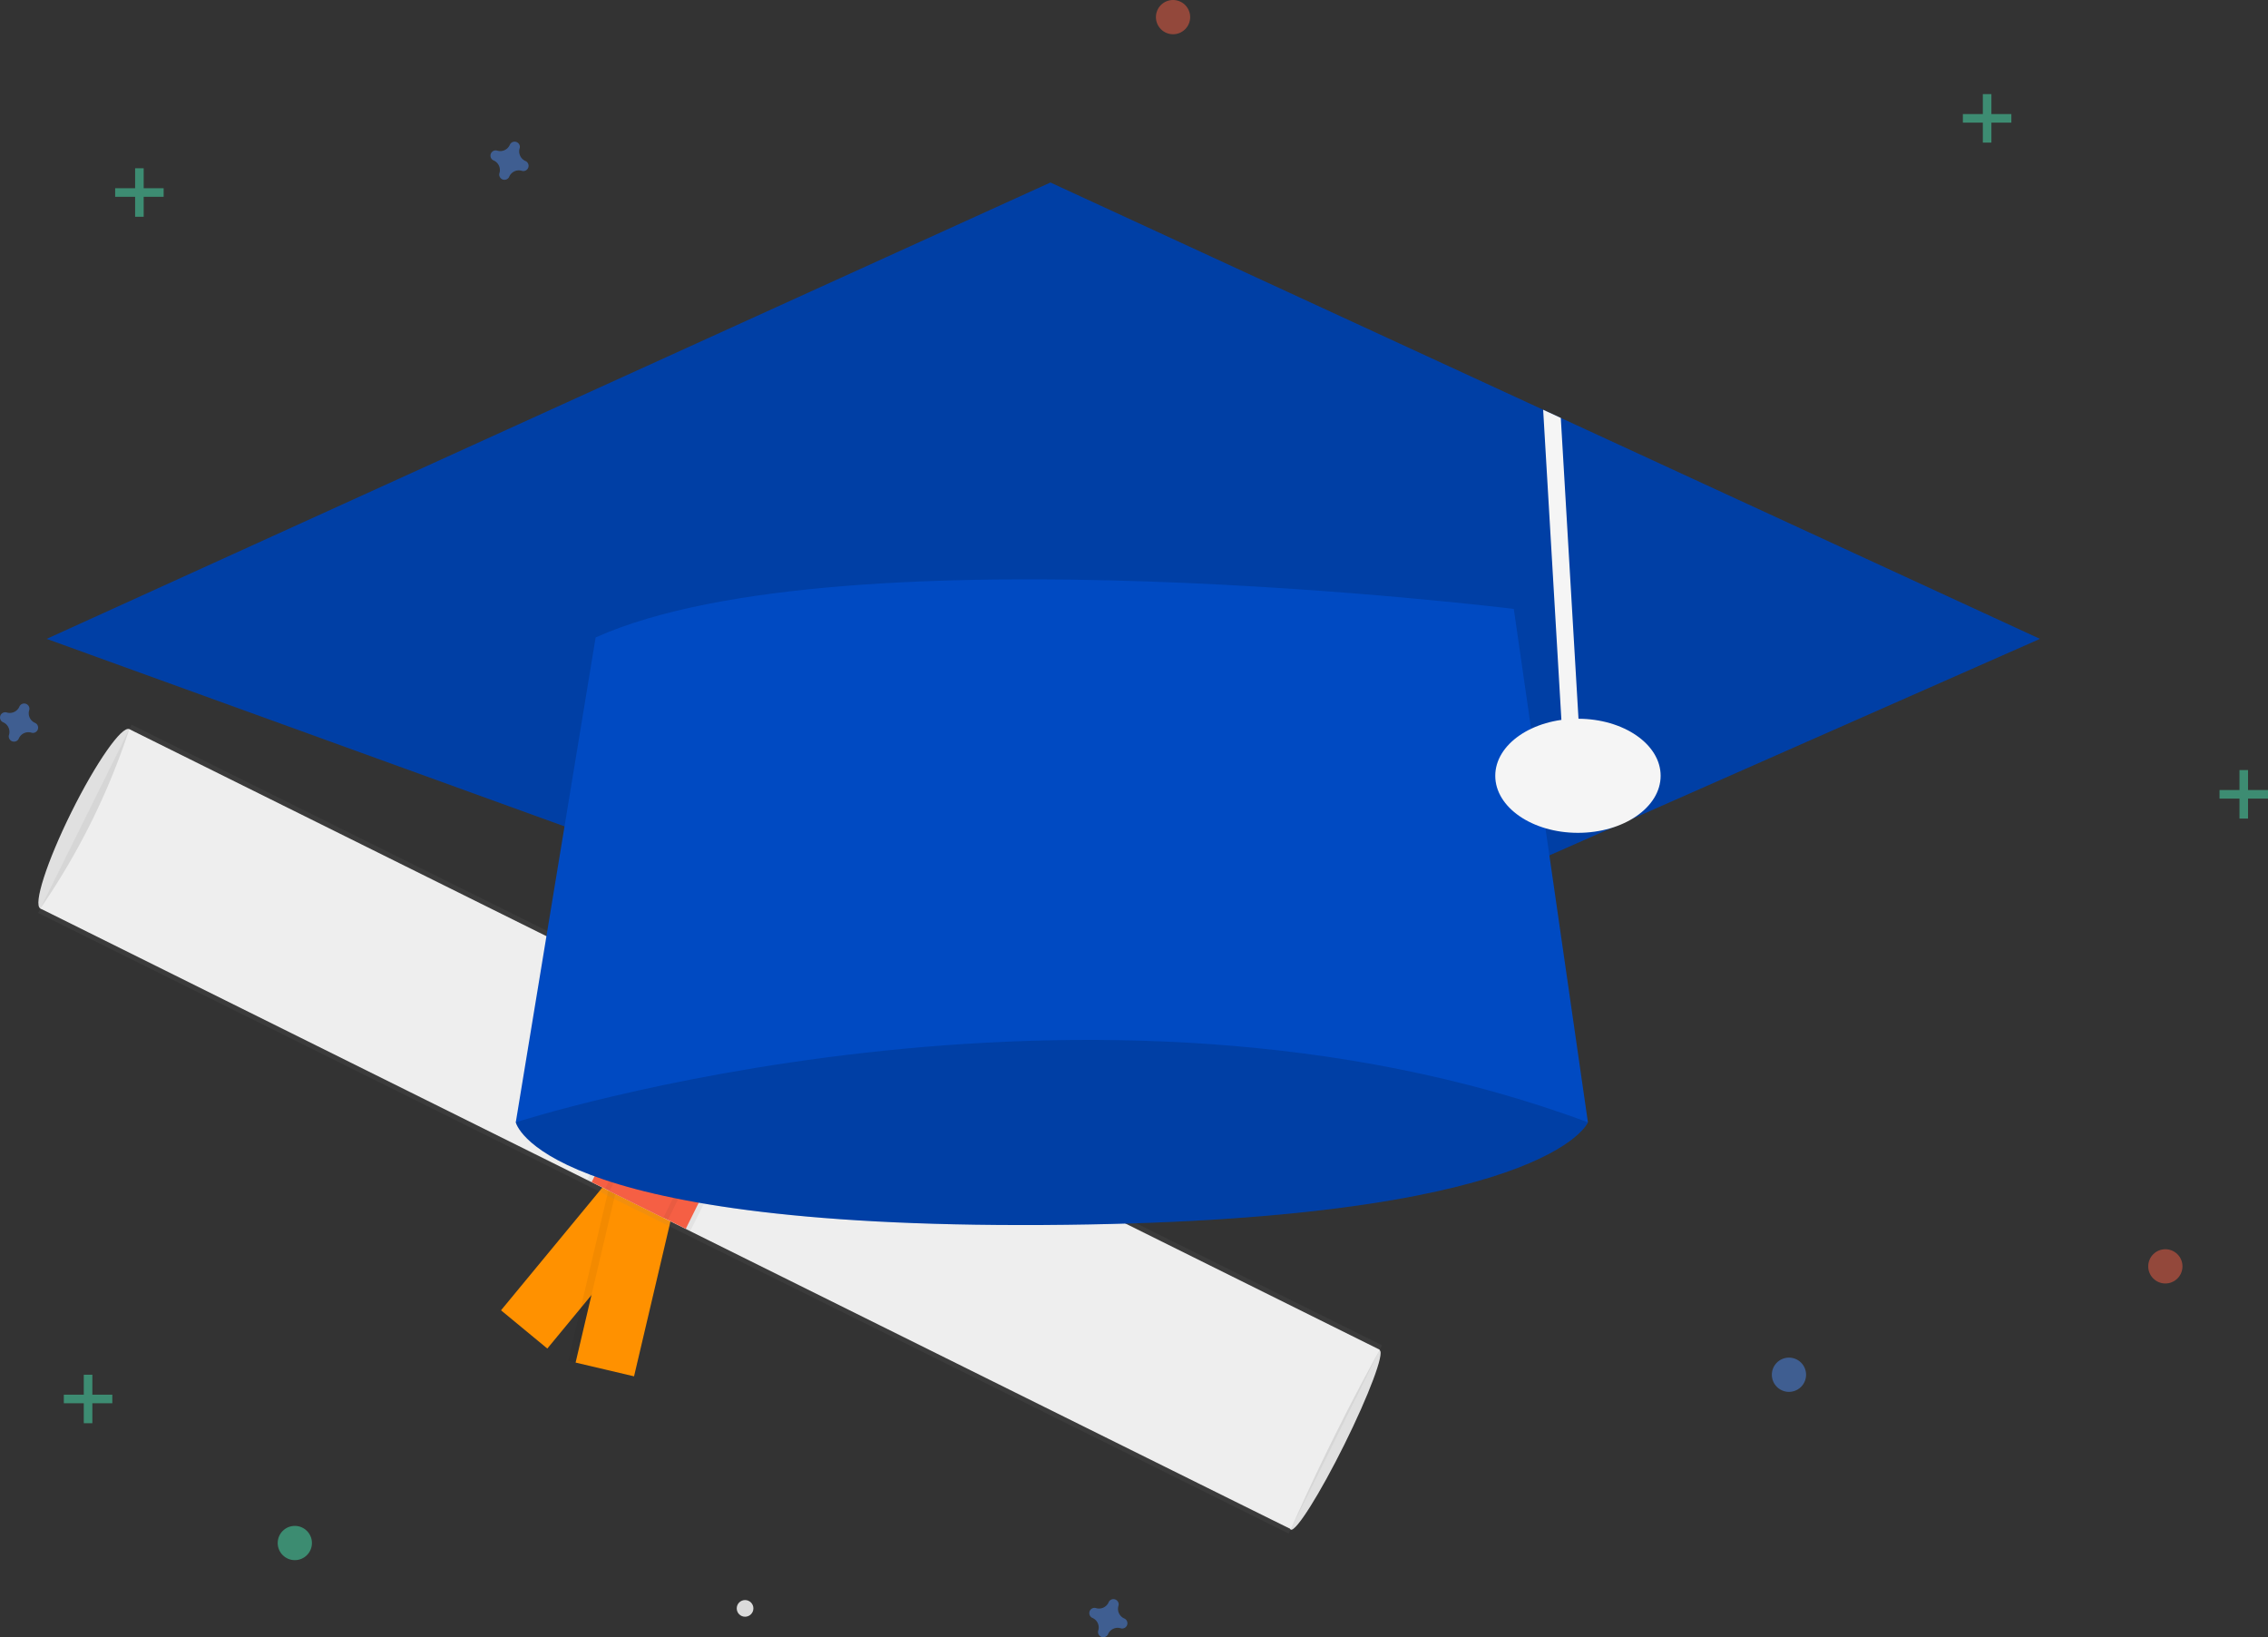<svg xmlns="http://www.w3.org/2000/svg" xmlns:xlink="http://www.w3.org/1999/xlink" width="131.709" height="95.054" viewBox="0 0 131.709 95.054">
  <rect x="0" y="0" width="131.709" height="95.054" fill="#333333" stroke="none"/>
  <defs>
    <linearGradient id="linear-gradient" x1="-11.741" y1="5.084" x2="-11.741" y2="4.933" gradientUnits="objectBoundingBox">
      <stop offset="0" stop-color="gray" stop-opacity="0.251"/>
      <stop offset="0.535" stop-color="gray" stop-opacity="0.122"/>
      <stop offset="1" stop-color="gray" stop-opacity="0.102"/>
    </linearGradient>
  </defs>
  <g id="undraw_Graduation_ktn0" transform="translate(-0.005)">
    <ellipse id="Ellipse_15" data-name="Ellipse 15" cx="5.811" cy="0.872" rx="5.811" ry="0.872" transform="translate(1.568 52.357) rotate(-63.611)" fill="#e0e0e0"/>
    <ellipse id="Ellipse_16" data-name="Ellipse 16" cx="5.811" cy="0.592" rx="5.811" ry="0.592" transform="translate(74.433 88.545) rotate(-63.611)" fill="#e0e0e0"/>
    <rect id="Rectangle_2396" data-name="Rectangle 2396" width="3.487" height="11.623" transform="translate(36.501 67.111) rotate(39.547)" fill="#ff9100"/>
    <rect id="Rectangle_2397" data-name="Rectangle 2397" width="3.923" height="11.623" transform="translate(36.826 79.907) rotate(-166.769)" opacity="0.05"/>
    <rect id="Rectangle_2398" data-name="Rectangle 2398" width="3.487" height="11.623" transform="translate(36.826 79.907) rotate(-166.769)" fill="#ff9100"/>
    <rect id="Rectangle_2399" data-name="Rectangle 2399" width="12.204" height="81.068" transform="translate(2.22 53.005) rotate(-63.611)" fill="url(#linear-gradient)"/>
    <path id="Path_11873" data-name="Path 11873" d="M289.024,465.075c-1.421-.682-73.662-36.549-72.621-36.032a40.561,40.561,0,0,0,5.166-10.412l72.621,36.032S291.64,459.139,289.024,465.075Z" transform="translate(-214.055 -376.298)" fill="#eee"/>
    <rect id="Rectangle_2400" data-name="Rectangle 2400" width="6.683" height="11.623" transform="translate(39.269 58.09) rotate(26.389)" opacity="0.05"/>
    <rect id="Rectangle_2401" data-name="Rectangle 2401" width="6.102" height="11.623" transform="translate(39.53 58.219) rotate(26.389)" fill="#f55f44"/>
    <rect id="Rectangle_2402" data-name="Rectangle 2402" width="4.068" height="11.623" transform="translate(40.311 58.606) rotate(26.389)" opacity="0.05"/>
    <rect id="Rectangle_2403" data-name="Rectangle 2403" width="3.487" height="11.623" transform="translate(40.571 58.736) rotate(26.389)" fill="#f55f44"/>
    <circle id="Ellipse_17" data-name="Ellipse 17" cx="0.484" cy="0.484" r="0.484" transform="translate(42.789 92.896)" fill="#dbdbdb"/>
    <g id="Group_17880" data-name="Group 17880" transform="translate(3.712 79.814)" opacity="0.5">
      <rect id="Rectangle_2404" data-name="Rectangle 2404" width="0.497" height="2.815" transform="translate(1.159)" fill="#47e6b1"/>
      <rect id="Rectangle_2405" data-name="Rectangle 2405" width="0.497" height="2.815" transform="translate(2.815 1.159) rotate(90)" fill="#47e6b1"/>
    </g>
    <g id="Group_17881" data-name="Group 17881" transform="translate(128.899 44.709)" opacity="0.5">
      <rect id="Rectangle_2406" data-name="Rectangle 2406" width="0.497" height="2.815" transform="translate(1.159)" fill="#47e6b1"/>
      <rect id="Rectangle_2407" data-name="Rectangle 2407" width="0.497" height="2.815" transform="translate(2.815 1.159) rotate(90)" fill="#47e6b1"/>
    </g>
    <g id="Group_17882" data-name="Group 17882" transform="translate(6.693 9.77)" opacity="0.5">
      <rect id="Rectangle_2408" data-name="Rectangle 2408" width="0.497" height="2.815" transform="translate(1.159)" fill="#47e6b1"/>
      <rect id="Rectangle_2409" data-name="Rectangle 2409" width="0.497" height="2.815" transform="translate(2.815 1.159) rotate(90)" fill="#47e6b1"/>
    </g>
    <g id="Group_17883" data-name="Group 17883" transform="translate(113.995 5.464)" opacity="0.5">
      <rect id="Rectangle_2410" data-name="Rectangle 2410" width="0.497" height="2.815" transform="translate(1.159)" fill="#47e6b1"/>
      <rect id="Rectangle_2411" data-name="Rectangle 2411" width="0.497" height="2.815" transform="translate(2.815 1.159) rotate(90)" fill="#47e6b1"/>
    </g>
    <path id="Path_11874" data-name="Path 11874" d="M204.342,410.76a.609.609,0,0,1-.339-.735.294.294,0,0,0,.013-.068h0a.305.305,0,0,0-.548-.2h0a.29.29,0,0,0-.034.06.608.608,0,0,1-.735.339.291.291,0,0,0-.068-.013h0a.305.305,0,0,0-.2.548h0a.293.293,0,0,0,.06.034.608.608,0,0,1,.339.735.294.294,0,0,0-.013.068h0a.305.305,0,0,0,.548.2h0a.29.29,0,0,0,.034-.06.608.608,0,0,1,.735-.339.292.292,0,0,0,.067.013h0a.305.305,0,0,0,.2-.548h0a.291.291,0,0,0-.06-.034Z" transform="translate(-202.303 -368.791)" fill="#4d8af0" opacity="0.5"/>
    <path id="Path_11875" data-name="Path 11875" d="M376.342,213.76a.609.609,0,0,1-.339-.735.292.292,0,0,0,.013-.067h0a.305.305,0,0,0-.548-.2h0a.294.294,0,0,0-.034.06.608.608,0,0,1-.735.339.29.29,0,0,0-.068-.013h0a.305.305,0,0,0-.2.548h0a.3.3,0,0,0,.06.034.608.608,0,0,1,.339.735.291.291,0,0,0-.013.068h0a.305.305,0,0,0,.548.2h0a.292.292,0,0,0,.034-.06.608.608,0,0,1,.735-.339.291.291,0,0,0,.067.013h0a.305.305,0,0,0,.2-.548h0A.291.291,0,0,0,376.342,213.76Z" transform="translate(-345.821 -204.412)" fill="#4d8af0" opacity="0.5"/>
    <path id="Path_11876" data-name="Path 11876" d="M586.342,724.761a.609.609,0,0,1-.339-.735.293.293,0,0,0,.013-.067h0a.305.305,0,0,0-.548-.2h0a.284.284,0,0,0-.034.06.608.608,0,0,1-.735.339.291.291,0,0,0-.067-.013h0a.305.305,0,0,0-.2.548h0a.285.285,0,0,0,.06.034.608.608,0,0,1,.339.735.291.291,0,0,0-.013.067h0a.305.305,0,0,0,.548.2h0a.282.282,0,0,0,.034-.06.608.608,0,0,1,.735-.339.291.291,0,0,0,.068.013h0a.305.305,0,0,0,.2-.548h0A.3.3,0,0,0,586.342,724.761Z" transform="translate(-521.047 -630.795)" fill="#4d8af0" opacity="0.5"/>
    <circle id="Ellipse_18" data-name="Ellipse 18" cx="0.994" cy="0.994" r="0.994" transform="translate(124.759 72.528)" fill="#f55f44" opacity="0.5"/>
    <circle id="Ellipse_19" data-name="Ellipse 19" cx="0.994" cy="0.994" r="0.994" transform="translate(102.901 78.821)" fill="#4d8af0" opacity="0.5"/>
    <circle id="Ellipse_20" data-name="Ellipse 20" cx="0.994" cy="0.994" r="0.994" transform="translate(16.132 88.591)" fill="#47e6b1" opacity="0.5"/>
    <circle id="Ellipse_21" data-name="Ellipse 21" cx="0.994" cy="0.994" r="0.994" transform="translate(67.133)" fill="#f55f44" opacity="0.5"/>
    <path id="Path_11877" data-name="Path 11877" d="M387.171,452.894l-3.974,5.961s1.325,6.127,30.634,5.961,31.628-5.961,31.628-5.961l-5.464-7.948L423.27,439.481Z" transform="translate(-353.239 -393.695)" fill="#004ac2"/>
    <path id="Path_11878" data-name="Path 11878" d="M387.171,452.894l-3.974,5.961s1.325,6.127,30.634,5.961,31.628-5.961,31.628-5.961l-5.464-7.948L423.27,439.481Z" transform="translate(-353.239 -393.695)" opacity="0.15"/>
    <path id="Path_11879" data-name="Path 11879" d="M132.142,90.494,79.981,113.511,16.394,90.494,74.682,64l28.612,13.193,1.025.474Z" transform="translate(-13.675 -53.402)" fill="#004ac2"/>
    <path id="Path_11880" data-name="Path 11880" d="M132.142,90.494,79.981,113.511,16.394,90.494,74.682,64l28.612,13.193,1.025.474Z" transform="translate(-13.675 -53.402)" opacity="0.15"/>
    <path id="Path_11881" data-name="Path 11881" d="M543.289,162.489l-.993.06-1.111-18.879,1.025.474Z" transform="translate(-451.565 -119.88)" fill="#f5f5f5"/>
    <path id="Path_11882" data-name="Path 11882" d="M387.834,369.485l-4.637,28.15s33.284-10.763,62.262,0l-4.305-29.806S402.24,363.027,387.834,369.485Z" transform="translate(-353.239 -332.476)" fill="#004ac2"/>
    <ellipse id="Ellipse_22" data-name="Ellipse 22" cx="4.802" cy="3.312" rx="4.802" ry="3.312" transform="translate(86.839 41.729)" fill="#f5f5f5"/>
  </g>
</svg>
